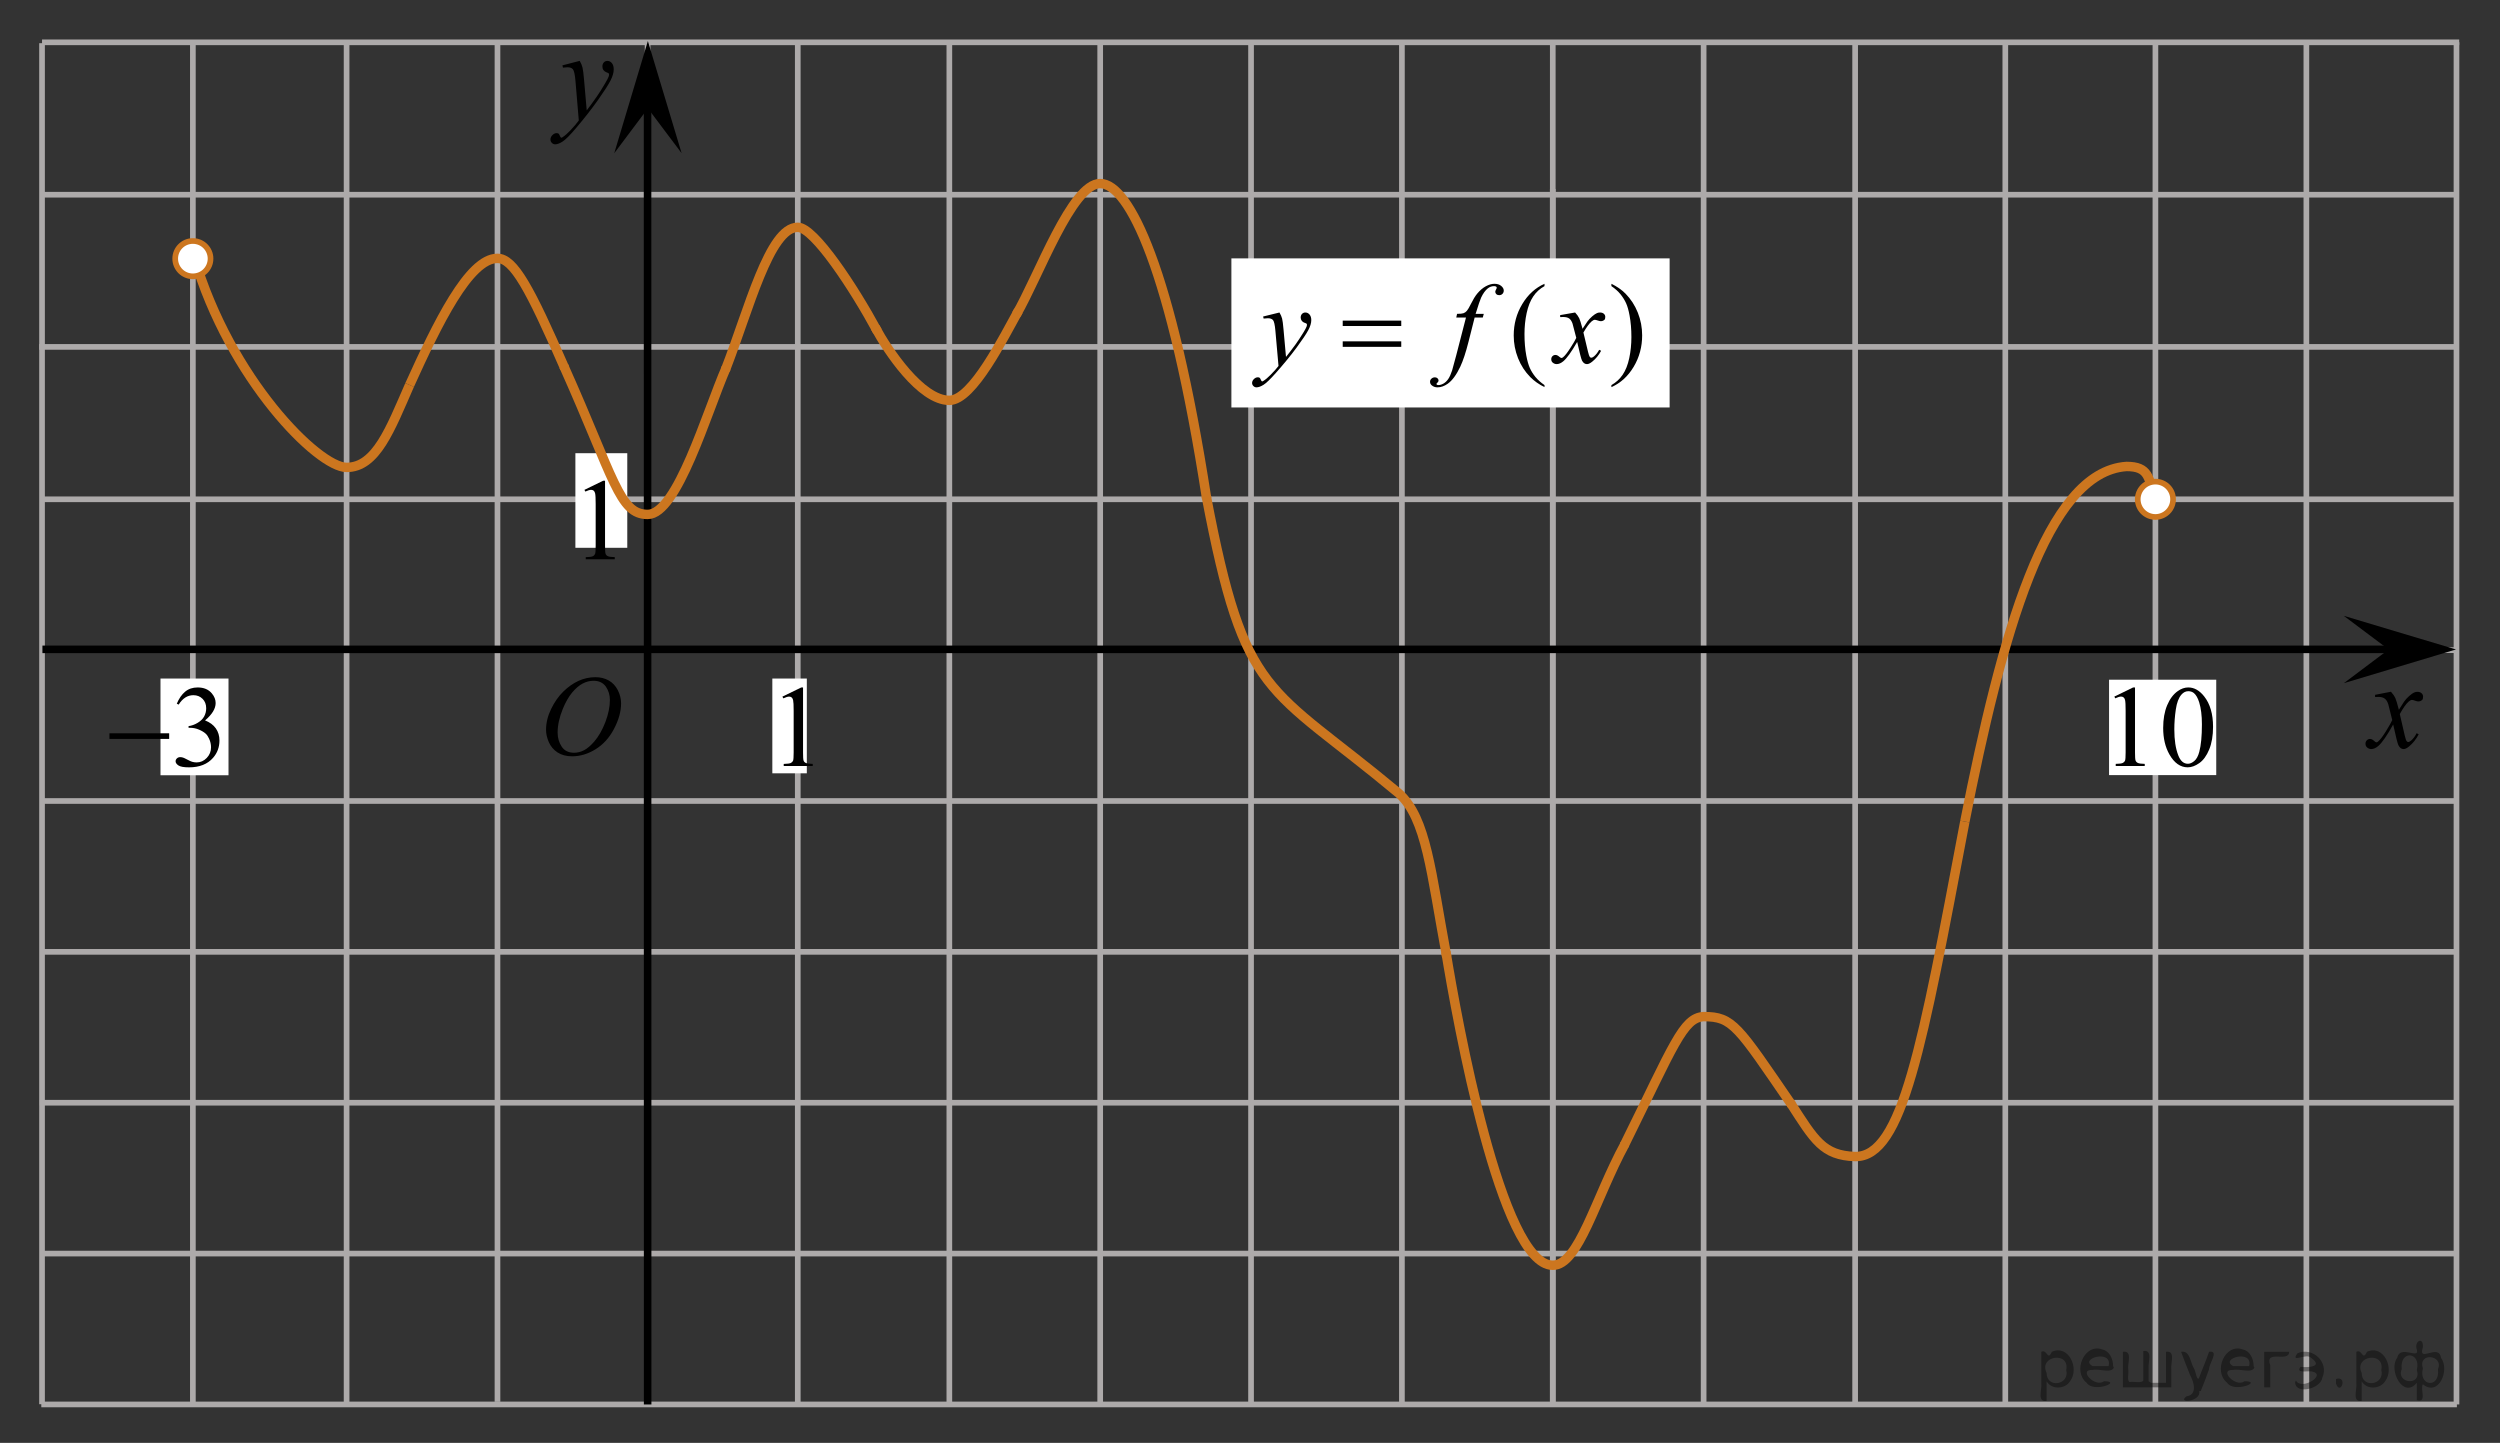 <?xml version="1.0" encoding="utf-8"?>
<!-- Generator: Adobe Illustrator 16.0.0, SVG Export Plug-In . SVG Version: 6.00 Build 0)  -->
<!DOCTYPE svg PUBLIC "-//W3C//DTD SVG 1.1//EN" "http://www.w3.org/Graphics/SVG/1.1/DTD/svg11.dtd">
<svg version="1.1" id="Слой_1" xmlns="http://www.w3.org/2000/svg" xmlns:xlink="http://www.w3.org/1999/xlink" x="0px" y="0px"
	 width="330.879px" height="190.964px" viewBox="472.929 -115.312 330.879 190.964"
	 enable-background="new 472.929 -115.312 330.879 190.964" xml:space="preserve">
<rect x="472.929" y="-115.312" width="330.879" height="190.964" fill="#333333" stroke="none"/>
<line fill="none" stroke="#ADAAAA" stroke-width="0.75" stroke-miterlimit="10" x1="478.338" y1="-9.299" x2="798.121" y2="-9.299"/>
<line fill="none" stroke="#ADAAAA" stroke-width="0.75" stroke-miterlimit="10" x1="478.605" y1="10.667" x2="797.904" y2="10.667"/>
<line fill="none" stroke="#ADAAAA" stroke-width="0.75" stroke-miterlimit="10" x1="478.198" y1="30.635" x2="798.19" y2="30.635"/>
<line fill="none" stroke="#ADAAAA" stroke-width="0.75" stroke-miterlimit="10" x1="478.396" y1="70.568" x2="798.102" y2="70.568"/>
<line fill="none" stroke="#ADAAAA" stroke-width="0.75" stroke-miterlimit="10" x1="478.492" y1="70.538" x2="478.492" y2="-109.597"/>
<line fill="none" stroke="#ADAAAA" stroke-width="0.75" stroke-miterlimit="10" x1="498.456" y1="70.264" x2="498.456" y2="-109.728"/>
<line fill="none" stroke="#ADAAAA" stroke-width="0.75" stroke-miterlimit="10" x1="518.8" y1="70.264" x2="518.8" y2="-109.728"/>
<line fill="none" stroke="#ADAAAA" stroke-width="0.75" stroke-miterlimit="10" x1="558.64" y1="69.563" x2="558.64" y2="-109.432"/>
<line fill="none" stroke="#ADAAAA" stroke-width="0.75" stroke-miterlimit="10" x1="598.576" y1="70.865" x2="598.576" y2="-109.469"/>
<line fill="none" stroke="#ADAAAA" stroke-width="0.75" stroke-miterlimit="10" x1="618.541" y1="70.591" x2="618.541" y2="-109.734"/>
<line fill="none" stroke="#ADAAAA" stroke-width="0.75" stroke-miterlimit="10" x1="638.507" y1="70.567" x2="638.507" y2="-109.546"/>
<line fill="none" stroke="#ADAAAA" stroke-width="0.75" stroke-miterlimit="10" x1="658.474" y1="70.3" x2="658.474" y2="-109.546"/>
<line fill="none" stroke="#ADAAAA" stroke-width="0.75" stroke-miterlimit="10" x1="678.441" y1="70.427" x2="678.441" y2="-90.302"/>
<line fill="none" x1="582.726" y1="74.898" x2="583.078" y2="74.898"/>
<line fill="none" x1="569.564" y1="62.388" x2="569.392" y2="62.219"/>
<line fill="none" x1="567.564" y1="60.875" x2="567.392" y2="60.469"/>
<path fill="none" d="M571.476,67.837c0,0-0.172,0-0.383,0"/>
<path fill="none" d="M562.142,54.337c0,0-0.449,0-1.021,0"/>
<line fill="none" stroke="#ADAAAA" stroke-width="0.75" stroke-miterlimit="10" x1="678.441" y1="70.69" x2="678.441" y2="-109.829"/>
<line fill="none" stroke="#ADAAAA" stroke-width="0.75" stroke-miterlimit="10" x1="698.406" y1="70.552" x2="698.406" y2="-109.504"/>
<path fill="none" stroke="#000000" stroke-width="1.25" stroke-linejoin="round" stroke-miterlimit="8" d="M570.101,70.568"/>
<path fill="none" stroke="#000000" stroke-width="1.25" stroke-linejoin="round" stroke-miterlimit="8" d="M498.831-49.232"/>
<line fill="none" stroke="#ADAAAA" stroke-width="0.75" stroke-miterlimit="10" x1="738.335" y1="70.431" x2="738.335" y2="-109.606"/>
<path fill="none" stroke="#000000" stroke-width="1.25" stroke-linejoin="round" stroke-miterlimit="8" d="M585.291,3.679"/>
<line fill="none" stroke="#ADAAAA" stroke-width="0.75" stroke-miterlimit="10" x1="538.771" y1="70.225" x2="538.771" y2="-109.407"/>
<path fill="none" stroke="#000000" stroke-width="1.25" stroke-linejoin="round" stroke-miterlimit="8" d="M669.529,64.68"/>
<path fill="none" stroke="#000000" stroke-width="1.25" stroke-linejoin="round" stroke-miterlimit="8" d="M532.525-5.5"/>
<line fill="none" stroke="#ADAAAA" stroke-width="0.75" stroke-miterlimit="10" x1="578.515" y1="70.592" x2="578.515" y2="-109.883"/>
<path fill="none" stroke="#ADAAAA" stroke-width="0.75" stroke-miterlimit="10" d="M478.869,50.365"/>
<path fill="none" stroke="#000000" stroke-width="1.25" stroke-linejoin="round" stroke-miterlimit="8" d="M618.261,9.964"/>
<line fill="none" stroke="#ADAAAA" stroke-width="0.75" stroke-miterlimit="10" x1="758.201" y1="70.531" x2="758.201" y2="-109.728"/>
<line fill="none" stroke="#ADAAAA" stroke-width="0.75" stroke-miterlimit="10" x1="478.396" y1="50.601" x2="798.102" y2="50.601"/>
<line fill="none" stroke="#ADAAAA" stroke-width="0.75" stroke-miterlimit="10" x1="478.338" y1="-49.23" x2="797.904" y2="-49.23"/>
<line fill="none" stroke="#ADAAAA" stroke-width="0.75" stroke-miterlimit="10" x1="478.338" y1="-29.264" x2="797.904" y2="-29.264"/>
<path fill="none" stroke="#000000" stroke-width="1.25" stroke-linejoin="round" stroke-miterlimit="8" d="M768.178,2.999"/>
<path fill="none" stroke="#000000" stroke-width="1.25" stroke-linejoin="round" stroke-miterlimit="8" d="M758.21-43.256"/>
<path fill="none" stroke="#000000" stroke-width="1.25" stroke-linejoin="round" stroke-miterlimit="8" d="M769.329-15.566"/>
<path fill="none" stroke="#000000" stroke-width="1.25" stroke-linejoin="round" stroke-miterlimit="8" d="M661.898,48.245"/>
<path fill="none" stroke="#000000" stroke-width="1.25" stroke-linejoin="round" stroke-miterlimit="8" d="M723.632,13.588"/>
<path fill="none" stroke="#000000" stroke-width="1.25" stroke-linejoin="round" stroke-miterlimit="8" d="M709.156,46.912"/>
<path fill="none" stroke="#000000" stroke-width="1.25" stroke-linejoin="round" stroke-miterlimit="8" d="M677.5,71.004"/>
<line fill="none" stroke="#ADAAAA" stroke-width="0.75" stroke-miterlimit="10" x1="718.459" y1="70.698" x2="718.459" y2="-109.829"/>
<path fill="none" stroke="#000000" stroke-width="1.25" stroke-linejoin="round" stroke-miterlimit="8" d="M608.485-33.325"/>
<path fill="none" stroke="#000000" stroke-width="1.25" stroke-linejoin="round" stroke-miterlimit="8" d="M598.576-12.984"/>
<path fill="none" stroke="#000000" stroke-width="1.25" stroke-linejoin="round" stroke-miterlimit="8" d="M588.854-42.605"/>
<line fill="none" stroke="#ADAAAA" stroke-width="0.75" stroke-miterlimit="10" x1="478.118" y1="-69.399" x2="798.035" y2="-69.399"/>
<rect x="494.172" y="-25.506" fill="#FFFFFF" width="9" height="12.8"/>
<line fill="none" stroke="#ADAAAA" stroke-width="0.75" stroke-miterlimit="10" x1="778.18" y1="70.281" x2="778.18" y2="-109.728"/>
<line fill="none" stroke="#ADAAAA" stroke-width="0.75" stroke-miterlimit="10" x1="798.048" y1="70.568" x2="798.048" y2="-109.728"/>
<g>
	<g>
		<g>
			<g>
				<g>
					<g>
						<g>
							<g>
								<g>
									<g>
										<g>
											<g>
												<defs>
													<rect id="SVGID_1_" x="782.492" y="-29.349" width="16.127" height="18.542"/>
												</defs>
												<clipPath id="SVGID_2_">
													<use xlink:href="#SVGID_1_"  overflow="visible"/>
												</clipPath>
												<g clip-path="url(#SVGID_2_)">
													<path d="M789.375-23.76c0.258,0.282,0.449,0.565,0.584,0.85c0.094,0.193,0.246,0.709,0.465,1.539l0.689-1.072
														c0.186-0.264,0.396-0.512,0.668-0.743c0.266-0.234,0.488-0.396,0.688-0.48c0.127-0.059,0.271-0.082,0.418-0.082
														c0.229,0,0.404,0.063,0.539,0.188c0.137,0.125,0.201,0.275,0.201,0.457c0,0.205-0.039,0.349-0.119,0.424
														c-0.146,0.136-0.313,0.203-0.504,0.203c-0.105,0-0.229-0.022-0.354-0.071c-0.246-0.089-0.412-0.132-0.496-0.132
														c-0.127,0-0.271,0.076-0.443,0.229c-0.326,0.281-0.717,0.828-1.166,1.643l0.646,2.805
														c0.104,0.431,0.188,0.688,0.254,0.771c0.063,0.084,0.141,0.127,0.201,0.127c0.105,0,0.234-0.063,0.391-0.188
														c0.289-0.25,0.533-0.574,0.736-0.979l0.271,0.146c-0.33,0.642-0.75,1.171-1.262,1.598
														c-0.289,0.237-0.532,0.356-0.73,0.356c-0.295,0-0.521-0.173-0.695-0.516c-0.104-0.216-0.338-1.125-0.688-2.737
														c-0.814,1.474-1.479,2.42-1.973,2.844c-0.316,0.271-0.629,0.408-0.932,0.408c-0.211,0-0.398-0.078-0.572-0.235
														c-0.125-0.119-0.188-0.277-0.188-0.479c0-0.183,0.063-0.327,0.174-0.444c0.115-0.117,0.262-0.183,0.43-0.183
														s0.354,0.089,0.537,0.265c0.139,0.125,0.234,0.188,0.313,0.188c0.063,0,0.146-0.045,0.241-0.133
														c0.248-0.206,0.584-0.647,1.012-1.336c0.424-0.688,0.702-1.182,0.834-1.479c-0.326-1.319-0.503-2.021-0.525-2.098
														c-0.119-0.354-0.271-0.604-0.475-0.748c-0.19-0.146-0.479-0.223-0.854-0.223c-0.119,0-0.264,0.006-0.419,0.018v-0.293
														L789.375-23.76z"/>
												</g>
											</g>
										</g>
									</g>
								</g>
							</g>
						</g>
					</g>
				</g>
			</g>
		</g>
	</g>
</g>
<polygon points="789.073,-29.352 783.131,-33.807 797.983,-29.356 783.137,-24.891 "/>
<line fill="none" stroke="#ADAAAA" stroke-width="0.75" stroke-miterlimit="10" x1="478.712" y1="-89.541" x2="798.278" y2="-89.541"/>
<line fill="none" stroke="#ADAAAA" stroke-width="0.75" stroke-miterlimit="10" x1="478.492" y1="-109.711" x2="798.409" y2="-109.711"/>
<g>
	<g>
		<g>
			<g>
				<g>
					<g>
						<g>
							<g>
								<g>
									<g>
										<g>
											<g>
												<g>
													<defs>
														<polygon id="SVGID_3_" points="552.621,-91.938 561.722,-91.938 561.722,-112.46 535.298,-112.46 535.298,-91.938 
																													"/>
													</defs>
													<clipPath id="SVGID_4_">
														<use xlink:href="#SVGID_3_"  overflow="visible"/>
													</clipPath>
													<g clip-path="url(#SVGID_4_)">
														<path d="M549.656-107.256c0.182,0.316,0.305,0.612,0.369,0.891c0.064,0.274,0.141,0.817,0.205,1.627l0.352,4.031
															c0.313-0.395,0.771-1.017,1.365-1.867c0.289-0.415,0.646-0.98,1.066-1.697c0.262-0.438,0.416-0.743,0.477-0.918
															c0.03-0.087,0.051-0.178,0.051-0.271c0-0.061-0.021-0.107-0.059-0.146c-0.037-0.038-0.137-0.083-0.287-0.136
															c-0.15-0.053-0.279-0.146-0.391-0.286c-0.104-0.142-0.148-0.301-0.148-0.479c0-0.225,0.063-0.404,0.188-0.541
															c0.125-0.138,0.283-0.205,0.477-0.205c0.229,0,0.432,0.102,0.593,0.299c0.159,0.199,0.241,0.476,0.241,0.824
															c0,0.434-0.146,0.925-0.427,1.479c-0.282,0.555-0.83,1.404-1.64,2.554c-0.813,1.146-1.787,2.399-2.938,3.756
															c-0.794,0.937-1.382,1.522-1.768,1.768c-0.385,0.243-0.711,0.363-0.98,0.363c-0.162,0-0.309-0.063-0.434-0.19
															c-0.123-0.128-0.188-0.277-0.188-0.446c0-0.214,0.084-0.406,0.259-0.582c0.173-0.176,0.354-0.263,0.559-0.263
															c0.104,0,0.188,0.022,0.263,0.072c0.041,0.026,0.088,0.104,0.141,0.232c0.053,0.129,0.099,0.215,0.142,0.259
															c0.021,0.026,0.063,0.041,0.097,0.041c0.028,0,0.093-0.025,0.166-0.082c0.289-0.188,0.625-0.479,1.014-0.886
															c0.504-0.535,0.877-0.974,1.111-1.313l-0.438-5.196c-0.071-0.857-0.188-1.38-0.332-1.565
															c-0.146-0.188-0.396-0.278-0.736-0.278c-0.104,0-0.311,0.018-0.591,0.05l-0.069-0.305L549.656-107.256z"/>
													</g>
												</g>
											</g>
										</g>
									</g>
								</g>
							</g>
						</g>
					</g>
				</g>
			</g>
		</g>
	</g>
</g>
<polygon points="558.68,-100.973 554.225,-95.032 558.676,-109.883 563.141,-95.038 "/>
<line fill="none" stroke="#000000" stroke-miterlimit="10" x1="558.646" y1="70.568" x2="558.634" y2="-103.658"/>
<line fill="none" stroke="#000000" stroke-miterlimit="10" x1="478.544" y1="-29.369" x2="790.215" y2="-29.369"/>
<rect x="549.083" y="-55.33" fill="#FFFFFF" width="6.867" height="12.519"/>
<g>
	<g>
		<path d="M550.28-50.478l2.479-1.209h0.248v8.599c0,0.569,0.02,0.926,0.07,1.065c0.047,0.142,0.145,0.248,0.297,0.32
			c0.147,0.074,0.457,0.117,0.92,0.127v0.28h-3.842v-0.277c0.479-0.01,0.793-0.051,0.938-0.122c0.143-0.071,0.23-0.173,0.295-0.296
			c0.057-0.12,0.082-0.486,0.082-1.1v-5.498c0-0.74-0.023-1.217-0.074-1.428c-0.033-0.159-0.104-0.276-0.188-0.354
			c-0.097-0.074-0.203-0.11-0.336-0.11c-0.189,0-0.439,0.077-0.771,0.23L550.28-50.478z"/>
	</g>
</g>
<rect x="575.149" y="-25.506" fill="#FFFFFF" width="4.564" height="12.543"/>
<g>
	<g>
		<path d="M576.483-23.112l2.482-1.209h0.248v8.599c0,0.569,0.02,0.928,0.067,1.065c0.047,0.142,0.146,0.248,0.297,0.321
			c0.15,0.072,0.457,0.116,0.921,0.127v0.275h-3.843v-0.272c0.48-0.014,0.793-0.055,0.938-0.123c0.143-0.072,0.231-0.17,0.297-0.293
			c0.055-0.124,0.082-0.49,0.082-1.104v-5.497c0-0.738-0.025-1.217-0.074-1.427c-0.035-0.16-0.104-0.276-0.19-0.354
			c-0.095-0.075-0.201-0.112-0.334-0.112c-0.188,0-0.439,0.078-0.771,0.231L576.483-23.112z"/>
	</g>
</g>
<g>
	<g>
		<g>
			<g>
				<g>
					<g>
						<g>
							<g>
								<g>
									<g>
										<g>
											<g>
												<g>
													<defs>
														<rect id="SVGID_5_" x="542.255" y="-29.19" width="16.438" height="17.87"/>
													</defs>
													<clipPath id="SVGID_6_">
														<use xlink:href="#SVGID_5_"  overflow="visible"/>
													</clipPath>
													<g clip-path="url(#SVGID_6_)">
														<path d="M551.735-25.685c0.662,0,1.248,0.146,1.761,0.435c0.512,0.287,0.907,0.716,1.196,1.274
															c0.289,0.563,0.439,1.147,0.439,1.755c0,1.071-0.314,2.196-0.937,3.379c-0.618,1.181-1.438,2.075-2.438,2.694
															c-1,0.618-2.029,0.935-3.104,0.935c-0.771,0-1.413-0.174-1.938-0.517c-0.521-0.345-0.896-0.793-1.146-1.354
															c-0.245-0.563-0.368-1.104-0.368-1.633c0-0.938,0.229-1.856,0.676-2.771c0.445-0.911,0.979-1.676,1.604-2.289
															c0.623-0.61,1.289-1.084,1.994-1.413C550.192-25.519,550.942-25.685,551.735-25.685z M551.485-25.211
															c-0.487,0-0.977,0.123-1.438,0.367c-0.465,0.243-0.938,0.644-1.396,1.194c-0.461,0.554-0.875,1.278-1.241,2.176
															c-0.451,1.104-0.679,2.146-0.679,3.123c0,0.696,0.181,1.315,0.535,1.854c0.355,0.539,0.904,0.812,1.646,0.812
															c0.444,0,0.891-0.11,1.313-0.332c0.432-0.224,0.875-0.603,1.344-1.14c0.584-0.674,1.072-1.534,1.479-2.58
															c0.395-1.047,0.6-2.021,0.6-2.928c0-0.671-0.184-1.265-0.537-1.776C552.743-24.951,552.204-25.211,551.485-25.211z"/>
													</g>
												</g>
											</g>
										</g>
									</g>
								</g>
							</g>
						</g>
					</g>
				</g>
			</g>
		</g>
	</g>
</g>
<g>
	<g>
		<path d="M496.328-22.179c0.291-0.686,0.658-1.215,1.103-1.588s0.998-0.56,1.66-0.56c0.818,0,1.445,0.266,1.883,0.796
			c0.331,0.396,0.496,0.819,0.496,1.269c0,0.741-0.467,1.507-1.4,2.298c0.628,0.246,1.103,0.596,1.424,1.052
			c0.32,0.456,0.481,0.991,0.481,1.607c0,0.881-0.281,1.645-0.844,2.29c-0.732,0.841-1.794,1.262-3.185,1.262
			c-0.688,0-1.155-0.085-1.403-0.255c-0.249-0.17-0.373-0.353-0.373-0.548c0-0.146,0.059-0.273,0.177-0.383
			c0.118-0.11,0.26-0.165,0.426-0.165c0.125,0,0.253,0.02,0.384,0.06c0.085,0.025,0.278,0.116,0.579,0.274
			c0.302,0.158,0.51,0.251,0.625,0.282c0.186,0.055,0.385,0.083,0.595,0.083c0.513,0,0.958-0.198,1.337-0.593
			s0.568-0.863,0.568-1.404c0-0.396-0.088-0.781-0.264-1.156c-0.131-0.28-0.273-0.493-0.429-0.638
			c-0.216-0.2-0.513-0.382-0.889-0.544c-0.377-0.163-0.761-0.244-1.152-0.244h-0.24v-0.226c0.396-0.05,0.794-0.192,1.193-0.428
			c0.398-0.235,0.688-0.518,0.869-0.849s0.271-0.693,0.271-1.089c0-0.516-0.162-0.932-0.486-1.25
			c-0.323-0.318-0.727-0.477-1.208-0.477c-0.778,0-1.428,0.416-1.95,1.247L496.328-22.179z"/>
	</g>
	<g>
		<path d="M487.414-18.259h7.905v0.743h-7.905V-18.259z"/>
	</g>
</g>
<rect x="752.066" y="-25.351" fill="#FFFFFF" width="14.186" height="12.625"/>
<g>
	<g>
		<path d="M752.768-23.118l2.484-1.209h0.249v8.598c0,0.571,0.023,0.926,0.071,1.066s0.146,0.248,0.298,0.323
			c0.15,0.075,0.456,0.118,0.918,0.127v0.278h-3.84v-0.278c0.482-0.01,0.793-0.051,0.934-0.124c0.141-0.072,0.238-0.17,0.294-0.293
			c0.055-0.123,0.083-0.489,0.083-1.1v-5.497c0-0.741-0.025-1.217-0.075-1.427c-0.035-0.16-0.1-0.278-0.192-0.353
			s-0.204-0.113-0.335-0.113c-0.186,0-0.444,0.078-0.775,0.233L752.768-23.118z"/>
		<path d="M759.229-18.965c0-1.162,0.175-2.162,0.526-3s0.818-1.463,1.4-1.874c0.452-0.326,0.919-0.488,1.4-0.488
			c0.783,0,1.485,0.398,2.108,1.194c0.777,0.986,1.167,2.323,1.167,4.01c0,1.182-0.171,2.185-0.512,3.011
			c-0.342,0.826-0.777,1.426-1.307,1.798c-0.529,0.373-1.04,0.56-1.532,0.56c-0.974,0-1.784-0.573-2.432-1.72
			C759.502-16.439,759.229-17.603,759.229-18.965z M760.704-18.777c0,1.402,0.173,2.546,0.52,3.432
			c0.285,0.746,0.712,1.119,1.279,1.119c0.271,0,0.552-0.121,0.844-0.364c0.291-0.243,0.512-0.649,0.662-1.22
			c0.23-0.861,0.347-2.075,0.347-3.642c0-1.161-0.121-2.13-0.361-2.906c-0.181-0.576-0.414-0.984-0.7-1.224
			c-0.206-0.166-0.455-0.248-0.746-0.248c-0.341,0-0.645,0.153-0.91,0.458c-0.362,0.416-0.607,1.069-0.738,1.96
			S760.704-19.643,760.704-18.777z"/>
	</g>
</g>
<rect x="635.906" y="-81.115" fill="#FFFFFF" width="58" height="19.732"/>
<g>
	<g>
		<path d="M677.345-64.347v0.271c-0.743-0.373-1.363-0.809-1.859-1.309c-0.708-0.711-1.255-1.549-1.639-2.515
			c-0.384-0.967-0.575-1.969-0.575-3.009c0-1.52,0.376-2.905,1.13-4.157c0.752-1.253,1.732-2.148,2.943-2.688v0.31
			c-0.604,0.333-1.103,0.788-1.491,1.367c-0.388,0.579-0.679,1.313-0.87,2.199s-0.287,1.814-0.287,2.78
			c0,1.049,0.08,2.002,0.242,2.86c0.128,0.677,0.283,1.22,0.466,1.629c0.183,0.408,0.427,0.803,0.733,1.18
			C676.446-65.051,676.848-64.69,677.345-64.347z"/>
		<path d="M686.2-77.444v-0.31c0.747,0.368,1.369,0.802,1.865,1.302c0.703,0.717,1.247,1.556,1.632,2.52
			c0.384,0.964,0.574,1.967,0.574,3.011c0,1.521-0.375,2.906-1.125,4.159s-1.731,2.147-2.946,2.688v-0.271
			c0.604-0.338,1.103-0.795,1.494-1.372c0.391-0.576,0.681-1.309,0.869-2.199c0.189-0.89,0.284-1.816,0.284-2.783
			c0-1.044-0.081-1.998-0.243-2.86c-0.123-0.676-0.276-1.218-0.461-1.625s-0.43-0.799-0.733-1.177
			C687.104-76.741,686.701-77.101,686.2-77.444z"/>
	</g>
	<g>
		<path d="M642.268-73.952c0.167,0.285,0.282,0.551,0.348,0.799c0.063,0.247,0.128,0.733,0.19,1.46l0.325,3.617
			c0.295-0.353,0.723-0.911,1.284-1.677c0.27-0.373,0.604-0.88,1.003-1.521c0.241-0.393,0.389-0.667,0.442-0.823
			c0.029-0.079,0.045-0.16,0.045-0.243c0-0.054-0.019-0.098-0.053-0.133c-0.033-0.034-0.124-0.075-0.27-0.121
			c-0.146-0.046-0.267-0.132-0.361-0.257s-0.144-0.27-0.144-0.431c0-0.2,0.059-0.362,0.177-0.484s0.266-0.185,0.442-0.185
			c0.217,0,0.4,0.091,0.554,0.27c0.152,0.179,0.229,0.425,0.229,0.739c0,0.387-0.133,0.83-0.397,1.326
			c-0.266,0.497-0.777,1.262-1.534,2.291c-0.758,1.03-1.676,2.152-2.753,3.368c-0.742,0.838-1.294,1.367-1.652,1.585
			c-0.358,0.219-0.667,0.327-0.923,0.327c-0.151,0-0.286-0.058-0.401-0.173s-0.174-0.249-0.174-0.401c0-0.19,0.08-0.364,0.239-0.521
			c0.16-0.157,0.334-0.235,0.521-0.235c0.099,0,0.18,0.022,0.242,0.066c0.04,0.023,0.084,0.095,0.131,0.21s0.09,0.191,0.129,0.23
			c0.023,0.024,0.054,0.037,0.089,0.037c0.029,0,0.081-0.023,0.154-0.072c0.271-0.167,0.586-0.433,0.943-0.795
			c0.474-0.479,0.822-0.872,1.048-1.177l-0.413-4.662c-0.067-0.77-0.172-1.237-0.31-1.403c-0.138-0.167-0.369-0.25-0.693-0.25
			c-0.104,0-0.288,0.015-0.554,0.044l-0.066-0.272L642.268-73.952z"/>
		<path d="M669.311-73.774l-0.133,0.484h-1.077l-0.812,3.213c-0.359,1.417-0.722,2.514-1.085,3.287
			c-0.518,1.094-1.072,1.849-1.667,2.266c-0.453,0.317-0.905,0.478-1.358,0.478c-0.295,0-0.546-0.088-0.752-0.265
			c-0.152-0.123-0.229-0.282-0.229-0.479c0-0.156,0.063-0.293,0.188-0.408c0.126-0.114,0.279-0.173,0.461-0.173
			c0.133,0,0.245,0.042,0.336,0.125c0.092,0.083,0.138,0.18,0.138,0.287c0,0.108-0.053,0.208-0.155,0.302
			c-0.078,0.068-0.118,0.12-0.118,0.154c0,0.044,0.018,0.078,0.052,0.104c0.045,0.033,0.113,0.051,0.207,0.051
			c0.212,0,0.436-0.066,0.668-0.198c0.233-0.132,0.441-0.33,0.623-0.592c0.184-0.262,0.354-0.641,0.518-1.136
			c0.068-0.206,0.254-0.886,0.554-2.037l1.284-4.979h-1.284l0.104-0.484c0.408,0,0.693-0.028,0.855-0.084
			c0.162-0.058,0.312-0.165,0.446-0.324c0.136-0.159,0.312-0.457,0.526-0.895c0.291-0.588,0.568-1.044,0.834-1.367
			c0.364-0.438,0.747-0.765,1.147-0.982s0.777-0.327,1.133-0.327c0.374,0,0.674,0.094,0.9,0.283
			c0.226,0.188,0.339,0.394,0.339,0.614c0,0.172-0.058,0.315-0.169,0.434c-0.113,0.118-0.26,0.176-0.437,0.176
			c-0.151,0-0.276-0.044-0.373-0.132c-0.096-0.088-0.144-0.193-0.144-0.315c0-0.079,0.032-0.176,0.096-0.291
			c0.064-0.115,0.096-0.192,0.096-0.232c0-0.068-0.021-0.12-0.065-0.154c-0.063-0.049-0.157-0.072-0.28-0.072
			c-0.31,0-0.588,0.098-0.834,0.294c-0.329,0.26-0.624,0.667-0.885,1.221c-0.133,0.29-0.377,1.007-0.73,2.155L669.311-73.774
			L669.311-73.774z"/>
		<path d="M681.397-73.952c0.241,0.256,0.424,0.511,0.547,0.766c0.089,0.176,0.233,0.64,0.436,1.39l0.649-0.971
			c0.172-0.235,0.381-0.459,0.627-0.673s0.463-0.359,0.648-0.438c0.118-0.049,0.249-0.074,0.393-0.074
			c0.211,0,0.38,0.058,0.505,0.169c0.126,0.113,0.188,0.25,0.188,0.412c0,0.188-0.037,0.314-0.109,0.382
			c-0.139,0.123-0.296,0.185-0.474,0.185c-0.104,0-0.214-0.022-0.332-0.066c-0.23-0.078-0.386-0.118-0.465-0.118
			c-0.118,0-0.258,0.069-0.421,0.206c-0.305,0.256-0.669,0.748-1.092,1.479l0.604,2.53c0.094,0.387,0.172,0.618,0.236,0.694
			c0.063,0.076,0.127,0.114,0.191,0.114c0.104,0,0.224-0.056,0.36-0.169c0.271-0.226,0.502-0.521,0.693-0.882l0.259,0.132
			c-0.31,0.579-0.703,1.059-1.181,1.441c-0.271,0.215-0.499,0.322-0.688,0.322c-0.274,0-0.494-0.153-0.656-0.463
			c-0.104-0.19-0.316-1.015-0.643-2.471c-0.767,1.329-1.382,2.184-1.845,2.565c-0.3,0.245-0.59,0.368-0.87,0.368
			c-0.197,0-0.376-0.07-0.539-0.213c-0.118-0.107-0.177-0.252-0.177-0.434c0-0.162,0.054-0.296,0.162-0.404
			c0.107-0.108,0.24-0.162,0.397-0.162s0.325,0.079,0.502,0.235c0.128,0.113,0.228,0.169,0.295,0.169
			c0.061,0,0.136-0.039,0.229-0.118c0.23-0.187,0.547-0.588,0.944-1.206c0.398-0.618,0.659-1.063,0.782-1.338
			c-0.306-1.191-0.471-1.821-0.495-1.89c-0.112-0.318-0.261-0.544-0.441-0.677c-0.182-0.132-0.45-0.198-0.806-0.198
			c-0.112,0-0.242,0.005-0.391,0.015v-0.265L681.397-73.952z"/>
	</g>
	<g>
		<path d="M650.64-72.877h7.747v0.713h-7.747V-72.877z M650.64-70.134h7.747v0.728h-7.747V-70.134z"/>
	</g>
</g>
<path fill="none" stroke="#0A990A" stroke-width="1.25" stroke-linecap="round" stroke-linejoin="round" stroke-miterlimit="8" d="
	M478.117-110.227"/>
<path fill="none" stroke="#0A990A" stroke-width="1.25" stroke-linecap="round" stroke-linejoin="round" stroke-miterlimit="8" d="
	M472.929-115.312"/>
<path fill="none" stroke="#0A990A" stroke-width="1.25" stroke-linecap="round" stroke-linejoin="round" stroke-miterlimit="8" d="
	M474.636-113.31"/>
<path fill="none" stroke="#0A990A" stroke-width="1.25" stroke-linecap="round" stroke-linejoin="round" stroke-miterlimit="8" d="
	M803.808,75.653"/>
<path fill="none" stroke="#0A990A" stroke-width="1.25" stroke-linecap="round" stroke-linejoin="round" stroke-miterlimit="8" d="
	M798.619,70.568"/>
<path fill="none" stroke="#0A990A" stroke-width="1.25" stroke-linecap="round" stroke-linejoin="round" stroke-miterlimit="8" d="
	M800.326,72.57"/>
<path fill="none" stroke="#CC761F" stroke-width="1.25" stroke-linejoin="round" stroke-miterlimit="8" d="M632.58-49.643
	c5.14,27.074,8.067,24.81,25.469,39.318c3.708,3.333,4.259,10.422,6.354,21.628"/>
<path fill="none" stroke="#CC761F" stroke-width="1.25" stroke-linejoin="round" stroke-miterlimit="8" d="M664.298,10.667
	c1.475,9.028,7.313,41.48,14.144,41.48c3.425,0,5.648-8.858,9.545-16.035"/>
<path fill="none" stroke="#CC761F" stroke-width="1.25" stroke-linejoin="round" stroke-miterlimit="8" d="M687.896,36.278
	c6.56-13.259,7.777-16.884,10.514-17.041c3.857,0,4.482,1.22,11.685,11.723"/>
<path fill="none" stroke="#CC761F" stroke-width="1.25" stroke-linejoin="round" stroke-miterlimit="8" d="M709.882,30.635
	c3.229,5.009,4.312,6.967,8.577,7.124c6.274,0.063,8.887-14.589,14.521-44.334"/>
<path fill="none" stroke="#CC761F" stroke-width="1.25" stroke-linejoin="round" stroke-miterlimit="8" d="M732.979-6.576
	c4.817-24.438,10.734-46.291,21.4-46.999c2.959,0,2.946,1.469,3.747,4.346"/>
<circle fill="#FFFFFF" stroke="#CC761F" stroke-width="0.75" stroke-miterlimit="10" cx="758.201" cy="-49.23" r="2.339"/>
<path fill="none" stroke="#CC761F" stroke-width="1.25" stroke-linejoin="round" stroke-miterlimit="8" d="M568.923-66.325
	c3.125-8,5.833-18.902,9.592-18.902c2.156-0.013,7.431,7.997,10.552,13.787"/>
<path fill="none" stroke="#CC761F" stroke-width="1.25" stroke-linejoin="round" stroke-miterlimit="8" d="M607.433-73.662
	c2.97-5.094,7.352-17.356,11.107-17.356c3.805,0,9.383,11.255,14.092,41.693"/>
<path fill="none" stroke="#CC761F" stroke-width="1.25" stroke-linejoin="round" stroke-miterlimit="8" d="M588.753-72.008
	c1.686,3.15,6.064,9.683,9.823,9.683c3.097,0,7.24-8.479,9.144-11.854"/>
<path fill="none" stroke="#CC761F" stroke-width="1.25" stroke-linejoin="round" stroke-miterlimit="8" d="M527.142-64.357
	c3.679-8.114,7.854-16.758,11.614-16.758c2.154-0.013,4.292,3.915,8.917,14.54"/>
<path fill="none" stroke="#CC761F" stroke-width="1.25" stroke-linejoin="round" stroke-miterlimit="8" d="M498.631-81.284
	c4.729,16.146,16.41,27.833,20.169,27.833c3.915,0.004,5.79-5.083,8.342-10.906"/>
<path fill="none" stroke="#CC761F" stroke-width="1.25" stroke-linejoin="round" stroke-miterlimit="8" d="M547.553-66.852
	c6.672,14.901,7.334,19.625,11.093,19.625c3.915,0.004,7.848-13.59,10.398-19.414"/>
<circle fill="#FFFFFF" stroke="#CC761F" stroke-width="0.75" stroke-miterlimit="10" cx="498.456" cy="-81.078" r="2.338"/>
<g style="stroke:none;fill:#000;fill-opacity:0.4" > <path d="m 743.8,67.6 c 0,0.8 0,1.6 0,2.5 -1.3,0.2 -0.6,-1.5 -0.7,-2.3 0,-1.4 0,-2.8 0,-4.2 0.8,-0.4 0.8,1.3 1.4,0.0 2.2,-1.0 3.7,2.2 2.4,3.9 -0.6,1.0 -2.4,1.2 -3.1,0.0 z m 2.6,-1.6 c 0.5,-2.5 -3.7,-1.9 -2.6,0.4 0.0,2.1 3.1,1.6 2.6,-0.4 z" /> <path d="m 752.7,65.7 c -0.4,0.8 -1.9,0.1 -2.8,0.3 -2.0,-0.1 0.3,2.4 1.5,1.5 2.5,0.0 -1.4,1.6 -2.3,0.2 -1.9,-1.5 -0.3,-5.3 2.1,-4.4 0.9,0.2 1.4,1.2 1.4,2.2 z m -0.7,-0.2 c 0.6,-2.3 -4.0,-1.0 -2.1,0.0 0.7,0 1.4,-0.0 2.1,-0.0 z" /> <path d="m 757.6,67.7 c 0.6,0 1.3,0 2.0,0 0,-1.3 0,-2.7 0,-4.1 1.3,-0.2 0.6,1.5 0.7,2.3 0,0.8 0,1.6 0,2.4 -2.1,0 -4.2,0 -6.4,0 0,-1.5 0,-3.1 0,-4.7 1.3,-0.2 0.6,1.5 0.7,2.3 0.1,0.5 -0.2,1.6 0.2,1.7 0.5,-0.1 1.6,0.2 1.8,-0.2 0,-1.3 0,-2.6 0,-3.9 1.3,-0.2 0.6,1.5 0.7,2.3 0,0.5 0,1.1 0,1.7 z" /> <path d="m 764.0,68.8 c 0.3,1.4 -3.0,1.7 -1.7,0.7 1.5,-0.2 1.0,-1.9 0.5,-2.8 -0.4,-1.0 -0.8,-2.0 -1.2,-3.1 1.2,-0.2 1.2,1.4 1.7,2.2 0.2,0.2 0.4,1.9 0.7,1.2 0.4,-1.1 0.9,-2.2 1.3,-3.4 1.4,-0.2 0.0,1.5 -0.0,2.3 -0.3,0.9 -0.7,1.9 -1.1,2.9 z" /> <path d="m 771.3,65.7 c -0.4,0.8 -1.9,0.1 -2.8,0.3 -2.0,-0.1 0.3,2.4 1.5,1.5 2.5,0.0 -1.4,1.6 -2.3,0.2 -1.9,-1.5 -0.3,-5.3 2.1,-4.4 0.9,0.2 1.4,1.2 1.4,2.2 z m -0.7,-0.2 c 0.6,-2.3 -4.0,-1.0 -2.1,0.0 0.7,0 1.4,-0.0 2.1,-0.0 z" /> <path d="m 772.6,68.3 c 0,-1.5 0,-3.1 0,-4.7 1.1,0 2.2,0 3.3,0 0.0,1.5 -3.3,-0.4 -2.5,1.8 0,0.9 0,1.9 0,2.9 -0.2,0 -0.5,0 -0.7,0 z" /> <path d="m 776.8,67.4 c 0.7,1.4 4.2,-0.8 2.1,-1.2 -0.5,-0.1 -2.2,0.3 -1.5,-0.6 1.0,0.1 3.1,0.0 1.4,-1.2 -0.6,-0.7 -2.8,0.8 -1.8,-0.6 2.0,-0.9 4.2,1.2 3.3,3.2 -0.2,1.5 -3.5,2.3 -3.6,0.7 l 0,-0.1 0,-0.0 0,0 z" /> <path d="m 782.1,67.2 c 1.6,-0.5 0.6,2.3 -0.0,0.6 -0.0,-0.2 0.0,-0.4 0.0,-0.6 z" /> <path d="m 785.5,67.6 c 0,0.8 0,1.6 0,2.5 -1.3,0.2 -0.6,-1.5 -0.7,-2.3 0,-1.4 0,-2.8 0,-4.2 0.8,-0.4 0.8,1.3 1.4,0.0 2.2,-1.0 3.7,2.2 2.4,3.9 -0.6,1.0 -2.4,1.2 -3.1,0.0 z m 2.6,-1.6 c 0.5,-2.5 -3.7,-1.9 -2.6,0.4 0.0,2.1 3.1,1.6 2.6,-0.4 z" /> <path d="m 790.8,65.9 c -0.8,1.9 2.7,2.3 2.0,0.1 0.6,-2.4 -2.3,-2.7 -2.0,-0.1 z m 2.0,4.2 c 0,-0.8 0,-1.6 0,-2.4 -1.8,2.2 -3.8,-1.7 -2.6,-3.3 0.4,-1.8 3.0,0.3 2.6,-1.1 -0.4,-1.1 0.9,-1.8 0.8,-0.3 -0.7,2.2 2.1,-0.6 2.4,1.4 1.2,1.6 -0.3,5.2 -2.4,3.5 -0.4,0.6 0.6,2.5 -0.8,2.1 z m 2.8,-4.2 c 0.8,-1.9 -2.7,-2.3 -2.0,-0.1 -0.6,2.4 2.3,2.7 2.0,0.1 z" /> </g></svg>

<!--File created and owned by https://sdamgia.ru. Copying is prohibited. All rights reserved.-->
